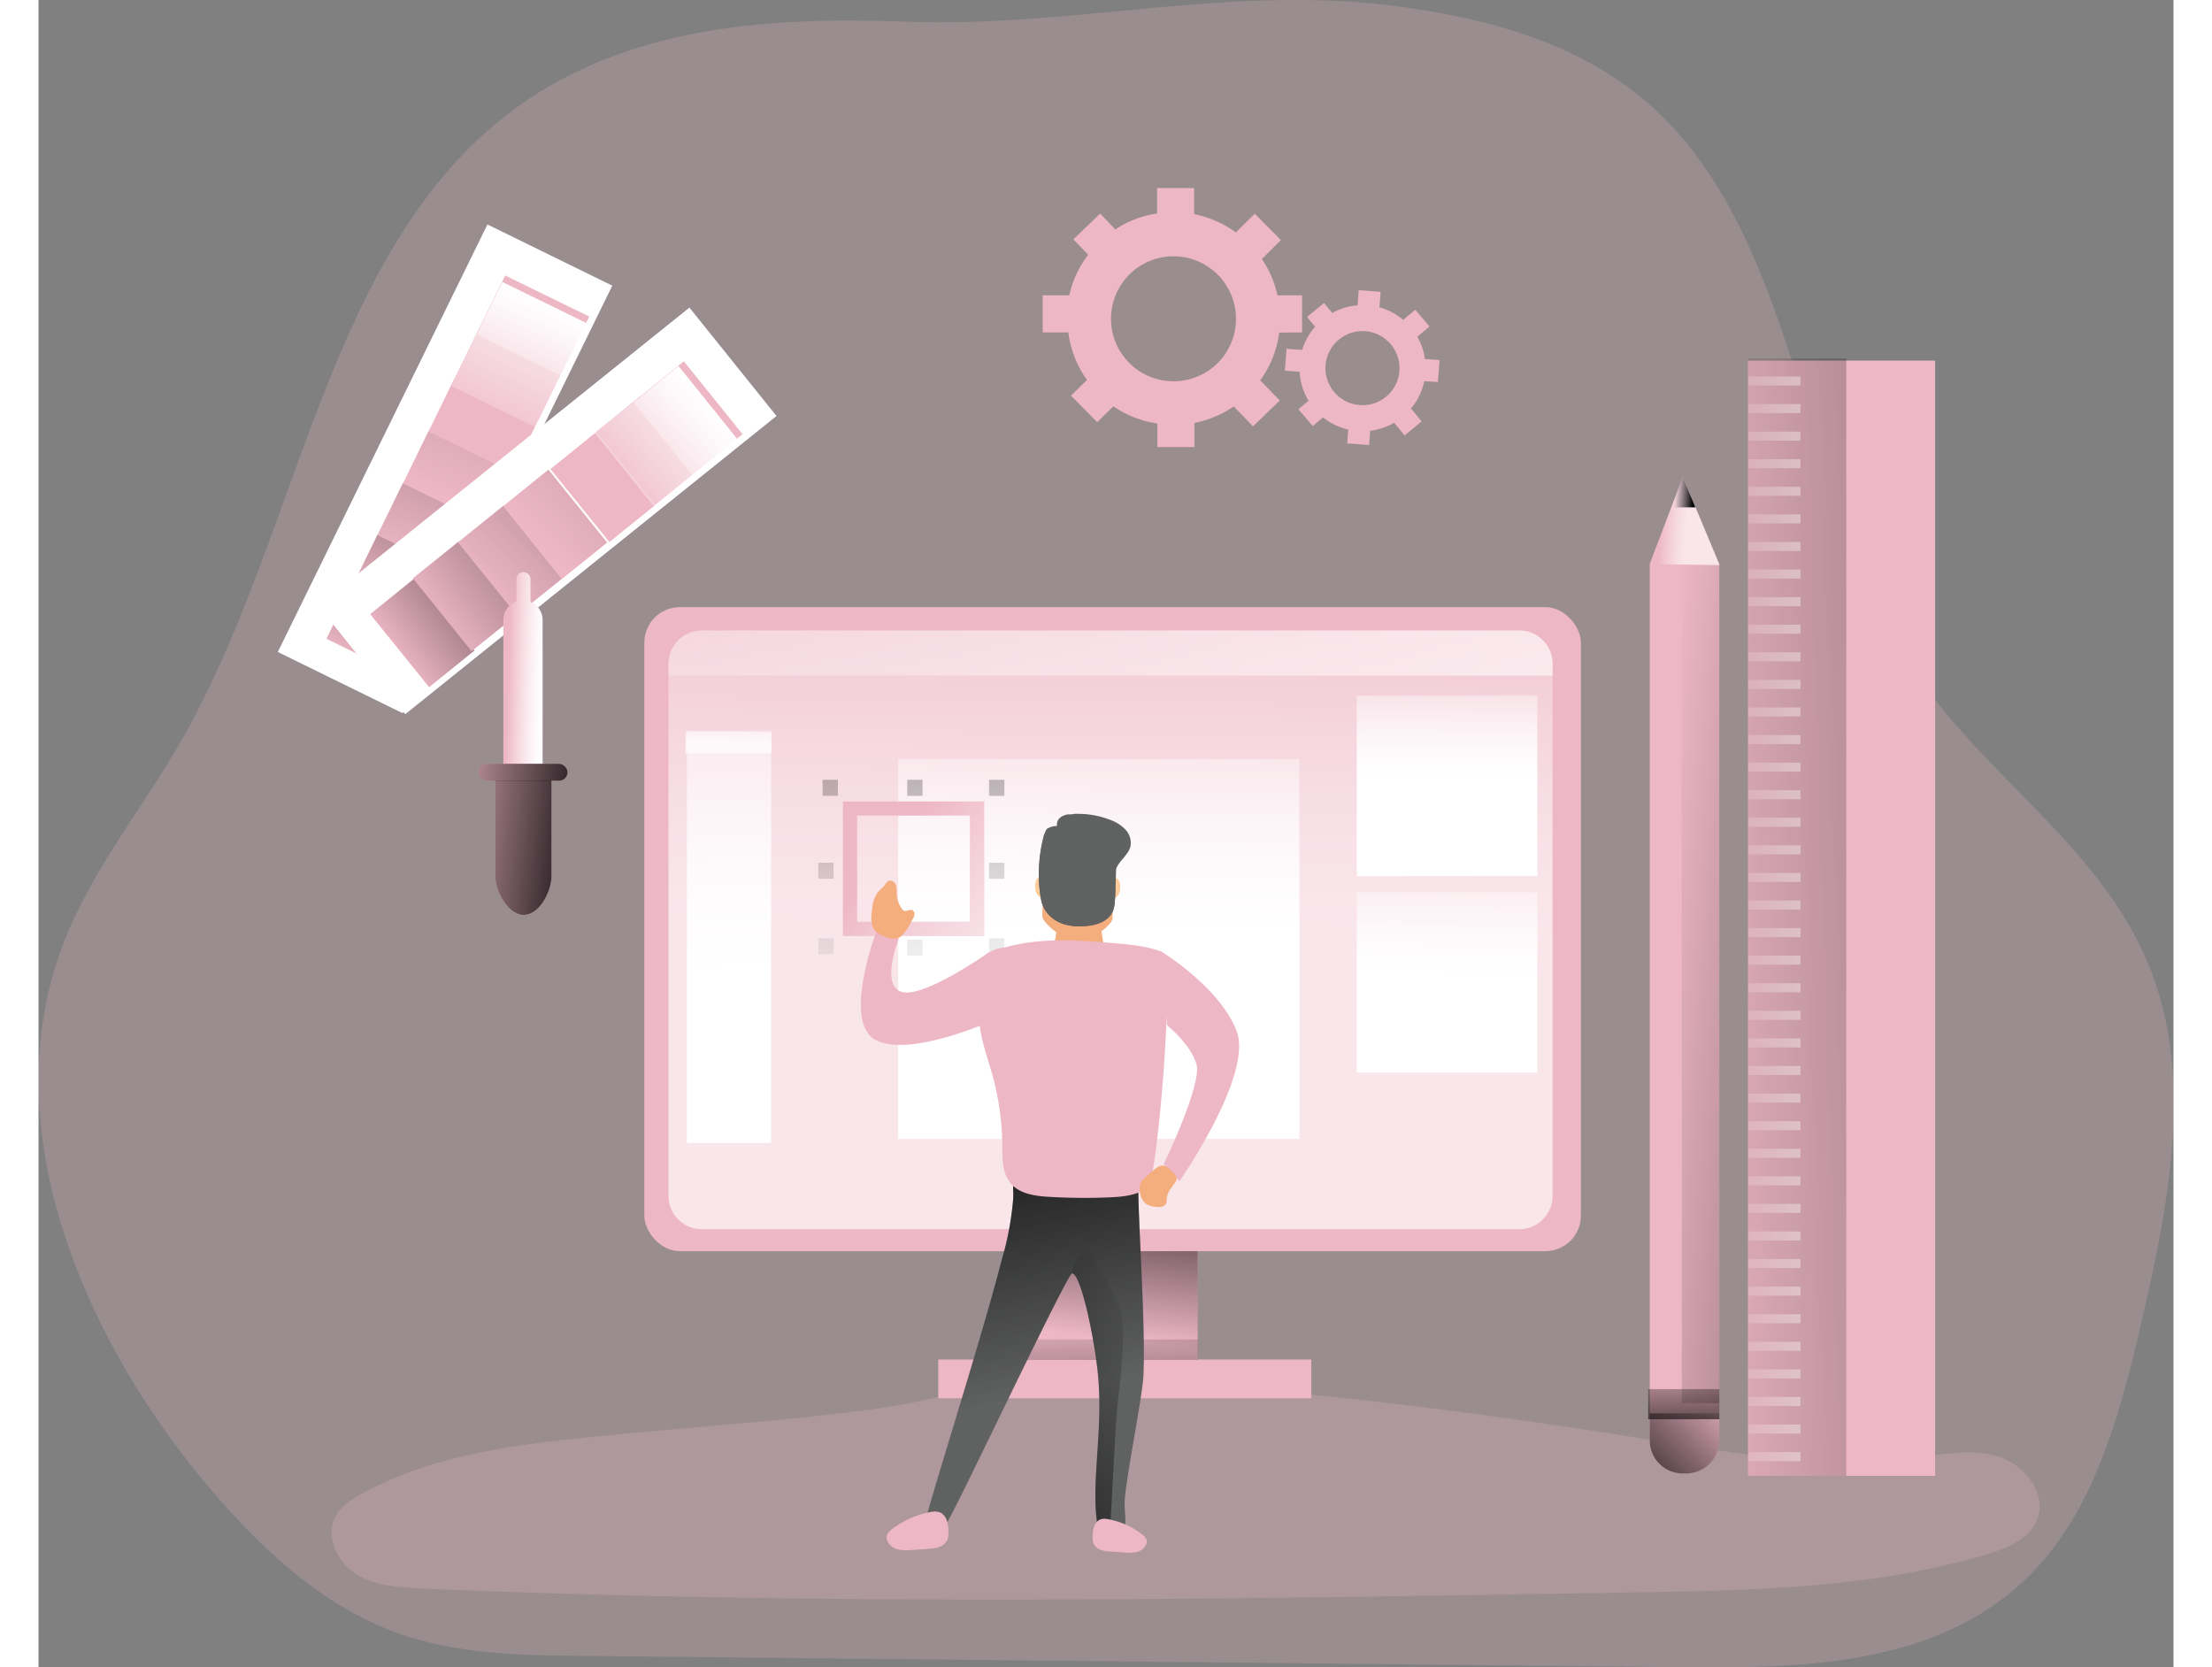 <svg id="Layer_1" data-name="Layer 1" xmlns="http://www.w3.org/2000/svg" xmlns:xlink="http://www.w3.org/1999/xlink" viewBox="0 0 562.72 439.42" width="406" height="306" class="illustration styles_illustrationTablet__1DWOa"><rect x="0" y="0" width="562.72" height="439.42" fill="#808080" stroke="none"/><defs><linearGradient id="linear-gradient" x1="91.19" y1="302.68" x2="146" y2="261.27" gradientTransform="translate(201.95 -99.85) rotate(38.84)" gradientUnits="userSpaceOnUse"><stop offset="0" stop-color="#010101" stop-opacity="0"></stop><stop offset="0.95" stop-color="#010101"></stop></linearGradient><linearGradient id="linear-gradient-2" x1="101.96" y1="293.8" x2="180.55" y2="236.35" gradientTransform="translate(193.44 -113.56) rotate(38.84)" xlink:href="#linear-gradient"></linearGradient><linearGradient id="linear-gradient-3" x1="114.75" y1="285.62" x2="230.53" y2="172.13" gradientTransform="translate(184.94 -127.27) rotate(38.84)" xlink:href="#linear-gradient"></linearGradient><linearGradient id="linear-gradient-4" x1="129.85" y1="272.66" x2="302.91" y2="113.71" gradientTransform="translate(176.44 -140.98) rotate(38.84)" gradientUnits="userSpaceOnUse"><stop offset="0" stop-color="#010101" stop-opacity="0"></stop><stop offset="0.36" stop-color="#010101" stop-opacity="0.36"></stop><stop offset="0.95" stop-color="#010101"></stop></linearGradient><linearGradient id="linear-gradient-5" x1="144.04" y1="261.09" x2="243.17" y2="179.94" gradientTransform="translate(160.56 -166.77) rotate(38.84)" gradientUnits="userSpaceOnUse"><stop offset="0" stop-color="#fff" stop-opacity="0"></stop><stop offset="0.07" stop-color="#fff" stop-opacity="0.22"></stop><stop offset="0.16" stop-color="#fff" stop-opacity="0.45"></stop><stop offset="0.25" stop-color="#fff" stop-opacity="0.65"></stop><stop offset="0.33" stop-color="#fff" stop-opacity="0.8"></stop><stop offset="0.4" stop-color="#fff" stop-opacity="0.91"></stop><stop offset="0.46" stop-color="#fff" stop-opacity="0.98"></stop><stop offset="0.51" stop-color="#fff"></stop></linearGradient><linearGradient id="linear-gradient-6" x1="149.21" y1="257.97" x2="203.49" y2="211.09" gradientTransform="translate(152.05 -180.48) rotate(38.84)" xlink:href="#linear-gradient-5"></linearGradient><linearGradient id="linear-gradient-7" x1="281.09" y1="352.88" x2="288.14" y2="293.67" gradientTransform="matrix(1, 0, 0, 1, 0, 0)" xlink:href="#linear-gradient"></linearGradient><linearGradient id="linear-gradient-8" x1="286.55" y1="163.37" x2="283.73" y2="377.68" gradientTransform="matrix(1, 0, 0, 1, 0, 0)" xlink:href="#linear-gradient-5"></linearGradient><linearGradient id="linear-gradient-9" x1="281.79" y1="345.2" x2="284.96" y2="409.44" gradientTransform="matrix(1, 0, 0, 1, 0, 0)" xlink:href="#linear-gradient"></linearGradient><linearGradient id="linear-gradient-10" x1="423.51" y1="258.04" x2="567.32" y2="269.67" gradientTransform="matrix(1, 0, 0, 1, 0, 0)" xlink:href="#linear-gradient"></linearGradient><linearGradient id="linear-gradient-11" x1="427.71" y1="137.08" x2="442.37" y2="138.14" gradientTransform="matrix(1, 0, 0, 1, 0, 0)" xlink:href="#linear-gradient-5"></linearGradient><linearGradient id="linear-gradient-12" x1="431.4" y1="129.69" x2="436.47" y2="130.05" gradientTransform="matrix(1, 0, 0, 1, 0, 0)" xlink:href="#linear-gradient"></linearGradient><linearGradient id="linear-gradient-13" x1="433.31" y1="357" x2="434.11" y2="388.72" gradientTransform="matrix(1, 0, 0, 1, 0, 0)" xlink:href="#linear-gradient"></linearGradient><linearGradient id="linear-gradient-14" x1="447.88" y1="393.39" x2="415.89" y2="424.05" gradientTransform="matrix(1, 0, 0, 1, 0, 0)" xlink:href="#linear-gradient"></linearGradient><linearGradient id="linear-gradient-15" x1="426.59" y1="242.89" x2="681.94" y2="234.96" gradientTransform="matrix(1, 0, 0, 1, 0, 0)" xlink:href="#linear-gradient"></linearGradient><linearGradient id="linear-gradient-16" x1="442.96" y1="100.87" x2="543.64" y2="97.74" gradientTransform="matrix(1, 0, 0, 1, 0, 0)" xlink:href="#linear-gradient-5"></linearGradient><linearGradient id="linear-gradient-17" x1="442.96" y1="108.14" x2="543.64" y2="105.01" gradientTransform="matrix(1, 0, 0, 1, 0, 0)" xlink:href="#linear-gradient-5"></linearGradient><linearGradient id="linear-gradient-18" x1="442.96" y1="115.41" x2="543.64" y2="112.28" gradientTransform="matrix(1, 0, 0, 1, 0, 0)" xlink:href="#linear-gradient-5"></linearGradient><linearGradient id="linear-gradient-19" x1="442.96" y1="122.68" x2="543.64" y2="119.55" gradientTransform="matrix(1, 0, 0, 1, 0, 0)" xlink:href="#linear-gradient-5"></linearGradient><linearGradient id="linear-gradient-20" x1="442.96" y1="129.95" x2="543.64" y2="126.82" gradientTransform="matrix(1, 0, 0, 1, 0, 0)" xlink:href="#linear-gradient-5"></linearGradient><linearGradient id="linear-gradient-21" x1="442.96" y1="137.21" x2="543.64" y2="134.09" gradientTransform="matrix(1, 0, 0, 1, 0, 0)" xlink:href="#linear-gradient-5"></linearGradient><linearGradient id="linear-gradient-22" x1="442.96" y1="144.48" x2="543.64" y2="141.36" gradientTransform="matrix(1, 0, 0, 1, 0, 0)" xlink:href="#linear-gradient-5"></linearGradient><linearGradient id="linear-gradient-23" x1="442.96" y1="151.75" x2="543.64" y2="148.63" gradientTransform="matrix(1, 0, 0, 1, 0, 0)" xlink:href="#linear-gradient-5"></linearGradient><linearGradient id="linear-gradient-24" x1="442.96" y1="159.02" x2="543.64" y2="155.9" gradientTransform="matrix(1, 0, 0, 1, 0, 0)" xlink:href="#linear-gradient-5"></linearGradient><linearGradient id="linear-gradient-25" x1="442.96" y1="166.29" x2="543.64" y2="163.16" gradientTransform="matrix(1, 0, 0, 1, 0, 0)" xlink:href="#linear-gradient-5"></linearGradient><linearGradient id="linear-gradient-26" x1="442.96" y1="173.56" x2="543.64" y2="170.43" gradientTransform="matrix(1, 0, 0, 1, 0, 0)" xlink:href="#linear-gradient-5"></linearGradient><linearGradient id="linear-gradient-27" x1="442.96" y1="180.83" x2="543.64" y2="177.7" gradientTransform="matrix(1, 0, 0, 1, 0, 0)" xlink:href="#linear-gradient-5"></linearGradient><linearGradient id="linear-gradient-28" x1="442.96" y1="188.1" x2="543.64" y2="184.97" gradientTransform="matrix(1, 0, 0, 1, 0, 0)" xlink:href="#linear-gradient-5"></linearGradient><linearGradient id="linear-gradient-29" x1="442.96" y1="195.37" x2="543.64" y2="192.24" gradientTransform="matrix(1, 0, 0, 1, 0, 0)" xlink:href="#linear-gradient-5"></linearGradient><linearGradient id="linear-gradient-30" x1="442.96" y1="202.64" x2="543.64" y2="199.51" gradientTransform="matrix(1, 0, 0, 1, 0, 0)" xlink:href="#linear-gradient-5"></linearGradient><linearGradient id="linear-gradient-31" x1="442.96" y1="209.91" x2="543.64" y2="206.78" gradientTransform="matrix(1, 0, 0, 1, 0, 0)" xlink:href="#linear-gradient-5"></linearGradient><linearGradient id="linear-gradient-32" x1="442.96" y1="217.18" x2="543.64" y2="214.05" gradientTransform="matrix(1, 0, 0, 1, 0, 0)" xlink:href="#linear-gradient-5"></linearGradient><linearGradient id="linear-gradient-33" x1="442.96" y1="224.45" x2="543.64" y2="221.32" gradientTransform="matrix(1, 0, 0, 1, 0, 0)" xlink:href="#linear-gradient-5"></linearGradient><linearGradient id="linear-gradient-34" x1="442.96" y1="231.71" x2="543.64" y2="228.59" gradientTransform="matrix(1, 0, 0, 1, 0, 0)" xlink:href="#linear-gradient-5"></linearGradient><linearGradient id="linear-gradient-35" x1="442.96" y1="238.98" x2="543.64" y2="235.86" gradientTransform="matrix(1, 0, 0, 1, 0, 0)" xlink:href="#linear-gradient-5"></linearGradient><linearGradient id="linear-gradient-36" x1="442.96" y1="246.25" x2="543.64" y2="243.13" gradientTransform="matrix(1, 0, 0, 1, 0, 0)" xlink:href="#linear-gradient-5"></linearGradient><linearGradient id="linear-gradient-37" x1="442.96" y1="253.52" x2="543.64" y2="250.4" gradientTransform="matrix(1, 0, 0, 1, 0, 0)" xlink:href="#linear-gradient-5"></linearGradient><linearGradient id="linear-gradient-38" x1="442.96" y1="260.79" x2="543.64" y2="257.67" gradientTransform="matrix(1, 0, 0, 1, 0, 0)" xlink:href="#linear-gradient-5"></linearGradient><linearGradient id="linear-gradient-39" x1="442.96" y1="268.06" x2="543.64" y2="264.93" gradientTransform="matrix(1, 0, 0, 1, 0, 0)" xlink:href="#linear-gradient-5"></linearGradient><linearGradient id="linear-gradient-40" x1="442.96" y1="275.33" x2="543.64" y2="272.2" gradientTransform="matrix(1, 0, 0, 1, 0, 0)" xlink:href="#linear-gradient-5"></linearGradient><linearGradient id="linear-gradient-41" x1="442.96" y1="282.6" x2="543.64" y2="279.47" gradientTransform="matrix(1, 0, 0, 1, 0, 0)" xlink:href="#linear-gradient-5"></linearGradient><linearGradient id="linear-gradient-42" x1="442.96" y1="289.87" x2="543.64" y2="286.74" gradientTransform="matrix(1, 0, 0, 1, 0, 0)" xlink:href="#linear-gradient-5"></linearGradient><linearGradient id="linear-gradient-43" x1="442.96" y1="297.14" x2="543.64" y2="294.01" gradientTransform="matrix(1, 0, 0, 1, 0, 0)" xlink:href="#linear-gradient-5"></linearGradient><linearGradient id="linear-gradient-44" x1="442.96" y1="304.41" x2="543.64" y2="301.28" gradientTransform="matrix(1, 0, 0, 1, 0, 0)" xlink:href="#linear-gradient-5"></linearGradient><linearGradient id="linear-gradient-45" x1="442.96" y1="311.68" x2="543.64" y2="308.55" gradientTransform="matrix(1, 0, 0, 1, 0, 0)" xlink:href="#linear-gradient-5"></linearGradient><linearGradient id="linear-gradient-46" x1="442.96" y1="318.95" x2="543.64" y2="315.82" gradientTransform="matrix(1, 0, 0, 1, 0, 0)" xlink:href="#linear-gradient-5"></linearGradient><linearGradient id="linear-gradient-47" x1="442.96" y1="326.22" x2="543.64" y2="323.09" gradientTransform="matrix(1, 0, 0, 1, 0, 0)" xlink:href="#linear-gradient-5"></linearGradient><linearGradient id="linear-gradient-48" x1="442.96" y1="333.48" x2="543.64" y2="330.36" gradientTransform="matrix(1, 0, 0, 1, 0, 0)" xlink:href="#linear-gradient-5"></linearGradient><linearGradient id="linear-gradient-49" x1="442.96" y1="340.75" x2="543.64" y2="337.63" gradientTransform="matrix(1, 0, 0, 1, 0, 0)" xlink:href="#linear-gradient-5"></linearGradient><linearGradient id="linear-gradient-50" x1="442.96" y1="348.02" x2="543.64" y2="344.9" gradientTransform="matrix(1, 0, 0, 1, 0, 0)" xlink:href="#linear-gradient-5"></linearGradient><linearGradient id="linear-gradient-51" x1="442.96" y1="355.29" x2="543.64" y2="352.17" gradientTransform="matrix(1, 0, 0, 1, 0, 0)" xlink:href="#linear-gradient-5"></linearGradient><linearGradient id="linear-gradient-52" x1="442.96" y1="362.56" x2="543.64" y2="359.44" gradientTransform="matrix(1, 0, 0, 1, 0, 0)" xlink:href="#linear-gradient-5"></linearGradient><linearGradient id="linear-gradient-53" x1="442.96" y1="369.83" x2="543.64" y2="366.7" gradientTransform="matrix(1, 0, 0, 1, 0, 0)" xlink:href="#linear-gradient-5"></linearGradient><linearGradient id="linear-gradient-54" x1="442.96" y1="377.1" x2="543.64" y2="373.97" gradientTransform="matrix(1, 0, 0, 1, 0, 0)" xlink:href="#linear-gradient-5"></linearGradient><linearGradient id="linear-gradient-55" x1="442.96" y1="384.37" x2="543.64" y2="381.24" gradientTransform="matrix(1, 0, 0, 1, 0, 0)" xlink:href="#linear-gradient-5"></linearGradient><linearGradient id="linear-gradient-56" x1="39.44" y1="206.38" x2="1737.77" y2="153.63" gradientTransform="matrix(1, 0, 0, 1, 0, 0)" xlink:href="#linear-gradient-5"></linearGradient><linearGradient id="linear-gradient-57" x1="180.65" y1="162.61" x2="183.82" y2="361.93" gradientTransform="matrix(1, 0, 0, 1, 0, 0)" xlink:href="#linear-gradient-5"></linearGradient><linearGradient id="linear-gradient-58" x1="280.34" y1="181.75" x2="278.56" y2="317.15" gradientTransform="matrix(1, 0, 0, 1, 0, 0)" xlink:href="#linear-gradient-5"></linearGradient><linearGradient id="linear-gradient-59" x1="252.08" y1="269.03" x2="258.77" y2="-2.71" gradientTransform="matrix(1, 0, 0, 1, 0, 0)" xlink:href="#linear-gradient"></linearGradient><linearGradient id="linear-gradient-60" x1="251.59" y1="269.02" x2="258.28" y2="-2.72" gradientTransform="matrix(1, 0, 0, 1, 0, 0)" xlink:href="#linear-gradient"></linearGradient><linearGradient id="linear-gradient-61" x1="207.09" y1="267.92" x2="213.79" y2="-3.82" gradientTransform="matrix(1, 0, 0, 1, 0, 0)" xlink:href="#linear-gradient"></linearGradient><linearGradient id="linear-gradient-62" x1="206.6" y1="267.91" x2="213.3" y2="-3.83" gradientTransform="matrix(1, 0, 0, 1, 0, 0)" xlink:href="#linear-gradient"></linearGradient><linearGradient id="linear-gradient-63" x1="251.05" y1="269.01" x2="257.75" y2="-2.73" gradientTransform="matrix(1, 0, 0, 1, 0, 0)" xlink:href="#linear-gradient"></linearGradient><linearGradient id="linear-gradient-64" x1="207.2" y1="267.93" x2="213.89" y2="-3.81" gradientTransform="matrix(1, 0, 0, 1, 0, 0)" xlink:href="#linear-gradient"></linearGradient><linearGradient id="linear-gradient-65" x1="229.48" y1="268.47" x2="236.18" y2="-3.26" gradientTransform="matrix(1, 0, 0, 1, 0, 0)" xlink:href="#linear-gradient"></linearGradient><linearGradient id="linear-gradient-66" x1="230.52" y1="268.5" x2="237.22" y2="-3.24" gradientTransform="matrix(1, 0, 0, 1, 0, 0)" xlink:href="#linear-gradient"></linearGradient><linearGradient id="linear-gradient-67" x1="227.11" y1="250.42" x2="344.74" y2="348.22" gradientTransform="matrix(1, 0, 0, 1, 0, 0)" xlink:href="#linear-gradient-5"></linearGradient><linearGradient id="linear-gradient-68" x1="371.69" y1="174.65" x2="370.84" y2="238.96" gradientTransform="matrix(1, 0, 0, 1, 0, 0)" xlink:href="#linear-gradient-5"></linearGradient><linearGradient id="linear-gradient-69" x1="371.69" y1="226.46" x2="370.84" y2="290.77" gradientTransform="matrix(1, 0, 0, 1, 0, 0)" xlink:href="#linear-gradient-5"></linearGradient><linearGradient id="linear-gradient-70" x1="181.92" y1="191.35" x2="181.81" y2="199.68" gradientTransform="matrix(1, 0, 0, 1, 0, 0)" xlink:href="#linear-gradient-5"></linearGradient><linearGradient id="linear-gradient-71" x1="95.3" y1="199.15" x2="150.1" y2="157.73" gradientTransform="translate(143.98 -21.91) rotate(38.84)" xlink:href="#linear-gradient"></linearGradient><linearGradient id="linear-gradient-72" x1="106.06" y1="190.27" x2="184.66" y2="132.82" gradientTransform="translate(140.64 -31.47) rotate(38.84)" xlink:href="#linear-gradient"></linearGradient><linearGradient id="linear-gradient-73" x1="118.85" y1="182.09" x2="234.63" y2="68.6" gradientTransform="translate(137.31 -41.03) rotate(38.84)" xlink:href="#linear-gradient"></linearGradient><linearGradient id="linear-gradient-74" x1="133.96" y1="169.13" x2="307.01" y2="10.17" gradientTransform="translate(133.97 -50.59) rotate(38.84)" xlink:href="#linear-gradient-4"></linearGradient><linearGradient id="linear-gradient-75" x1="148.35" y1="128.74" x2="232.52" y2="59.83" gradientTransform="matrix(1, 0, 0, 1, 0, 0)" xlink:href="#linear-gradient-5"></linearGradient><linearGradient id="linear-gradient-76" x1="153.32" y1="154.43" x2="207.59" y2="107.56" gradientTransform="translate(124.42 -78.13) rotate(38.84)" xlink:href="#linear-gradient-5"></linearGradient><linearGradient id="linear-gradient-77" x1="126.16" y1="213.1" x2="144.93" y2="213.63" gradientTransform="matrix(1, 0, 0, 1, 0, 0)" xlink:href="#linear-gradient-5"></linearGradient><linearGradient id="linear-gradient-78" x1="103.09" y1="200.75" x2="151.73" y2="206.3" gradientTransform="matrix(1, 0, 0, 1, 0, 0)" xlink:href="#linear-gradient"></linearGradient><linearGradient id="linear-gradient-79" x1="103.9" y1="246.5" x2="151.95" y2="251.98" gradientTransform="matrix(1, 0, 0, 1, 0, 0)" xlink:href="#linear-gradient"></linearGradient><linearGradient id="linear-gradient-80" x1="266.18" y1="394.35" x2="246.09" y2="300.95" gradientTransform="matrix(1, 0, 0, 1, 0, 0)" xlink:href="#linear-gradient"></linearGradient><linearGradient id="linear-gradient-81" x1="301.35" y1="376.83" x2="220.46" y2="443.97" gradientTransform="matrix(1, 0, 0, 1, 0, 0)" xlink:href="#linear-gradient"></linearGradient></defs><title>Designer 1</title><path d="M122.82,59.33c-45.3,38.05-52.32,110-83,163.08-10.68,18.47-24.48,35-31.68,55.49C-8.39,324.8,14.36,378,44.81,415.25c14.52,17.77,31.48,34.05,52,41.54,15.78,5.76,32.7,6,49.31,6.15l291,3c32.49.33,68.59-.86,91.95-26,16.1-17.31,22.64-42.59,28.19-66.72,6.82-29.65,13-61.85,2.39-90.09-12.12-32.31-42.77-50.62-61.81-78.5C466.94,159.46,467.65,91.14,428.3,55.08c-18.37-16.83-42.61-23.43-66.23-26.73-44.53-6.23-86.71,5.53-130.44,3.89C194.25,30.84,153.83,33.28,122.82,59.33Z" transform="translate(-2.57 -26.51)" fill="#eeb7c6" opacity="0.24" style="isolation: isolate;"></path><path d="M152.08,404.87c-22.16,2.21-45,4.64-64.5,15.45-2.61,1.45-5.26,3.16-6.7,5.77-2.89,5.25.39,12.17,5.48,15.33s11.37,3.52,17.36,3.78c106.66,4.61,213.48,2.8,320.23,1,31-.52,62.49-1.12,92.2-10.05,5.34-1.6,11.21-4,13.22-9.23C532,420.08,526,412.5,519,410.37s-14.47-.54-21.71.39c-25.14,3.23-50.5-1.71-75.53-5.66-49-7.72-99.84-14-149.47-15.17-16.92-.39-31.37,5.43-47.93,7.73C200.45,401,176.12,402.47,152.08,404.87Z" transform="translate(-2.57 -26.51)" fill="#eeb7c6" opacity="0.24" style="isolation: isolate;"></path><rect x="46.97" y="131.75" width="125.5" height="36.65" transform="translate(-75.9 156.01) rotate(-63.88)" fill="#fff"></rect><rect x="85.24" y="181.07" width="15.33" height="24.67" transform="translate(-124.23 165.43) rotate(-63.95)" fill="#eeb7c6"></rect><rect x="85.24" y="181.07" width="15.33" height="24.67" transform="translate(-124.23 165.43) rotate(-63.95)" fill="url(#linear-gradient)"></rect><rect x="91.97" y="167.41" width="15.33" height="24.67" transform="translate(-108.18 163.81) rotate(-63.95)" fill="#eeb7c6"></rect><rect x="91.97" y="167.41" width="15.33" height="24.67" transform="translate(-108.18 163.81) rotate(-63.95)" fill="url(#linear-gradient-2)"></rect><rect x="98.7" y="153.74" width="15.33" height="24.67" transform="translate(-92.13 162.19) rotate(-63.95)" fill="#eeb7c6"></rect><rect x="98.7" y="153.74" width="15.33" height="24.67" transform="translate(-92.13 162.19) rotate(-63.95)" fill="url(#linear-gradient-3)"></rect><rect x="105.43" y="140.08" width="15.33" height="24.67" transform="translate(-76.07 160.58) rotate(-63.95)" fill="#eeb7c6"></rect><rect x="105.43" y="140.08" width="15.33" height="24.67" transform="translate(-76.07 160.58) rotate(-63.95)" fill="url(#linear-gradient-4)"></rect><rect x="112.17" y="126.41" width="15.33" height="24.67" transform="translate(-60.02 158.96) rotate(-63.95)" fill="#eeb7c6"></rect><rect x="118.9" y="112.75" width="15.33" height="24.67" transform="translate(-43.97 157.35) rotate(-63.95)" fill="#eeb7c6"></rect><rect x="125.63" y="99.08" width="15.33" height="24.67" transform="translate(-27.92 155.73) rotate(-63.95)" fill="#eeb7c6"></rect><rect x="118.14" y="114.46" width="15.33" height="24.67" transform="translate(-45.93 157.63) rotate(-63.95)" fill="url(#linear-gradient-5)"></rect><rect x="124.88" y="100.8" width="15.33" height="24.67" transform="translate(-29.88 156.01) rotate(-63.95)" fill="url(#linear-gradient-6)"></rect><rect x="259" y="323.78" width="46.52" height="38.42" fill="#eeb7c6"></rect><rect x="259" y="323.78" width="46.52" height="38.42" fill="url(#linear-gradient-7)"></rect><rect x="159.68" y="160.02" width="246.85" height="169.75" rx="9.37" fill="#eeb7c6"></rect><path d="M401.63,201.47V341.69a8.76,8.76,0,0,1-8.75,8.79H177.36a8.77,8.77,0,0,1-8.75-8.79V201.47a8.77,8.77,0,0,1,8.75-8.79H392.88A8.76,8.76,0,0,1,401.63,201.47Z" transform="translate(-2.57 -26.51)" opacity="0.65" fill="url(#linear-gradient-8)"></path><rect x="237.15" y="358.32" width="98.33" height="10.22" fill="#eeb7c6"></rect><rect x="259.05" y="353.03" width="46.52" height="5.42" fill="url(#linear-gradient-9)"></rect><path d="M335.61,114.12v-9.77h-6.49a27.65,27.65,0,0,0-4.1-9.57l5-5-6.87-6.94-5,4.92a28.07,28.07,0,0,0-11-4.81V76.08h-9.76V82.8a26.45,26.45,0,0,0-11,4.17l-4-4.17-7.06,6.8,3.91,4.05a27.36,27.36,0,0,0-5,10.7h-7v9.77H274a27.6,27.6,0,0,0,4.92,12.54l-4.21,4.13,6.91,7,4.24-4.21a27.44,27.44,0,0,0,11.61,4.55v6.19h9.76v-6.34a28,28,0,0,0,10.37-4.36l5.07,5.26,7.06-6.8-5.15-5.33a27.36,27.36,0,0,0,5-12.58ZM301.7,127a16.47,16.47,0,1,1,16.49-16.45A16.44,16.44,0,0,1,301.7,127Z" transform="translate(-2.57 -26.51)" fill="#eeb7c6"></path><path d="M371.4,127.19l.44-5.78-3.85-.28a16.11,16.11,0,0,0-2-5.85l3.2-2.73-3.76-4.41-3.17,2.69A16.48,16.48,0,0,0,356,107.5l.31-4.07-5.77-.43-.3,4a15.8,15.8,0,0,0-6.67,2l-2.17-2.64-4.48,3.7,2.13,2.57a16.34,16.34,0,0,0-3.41,6.11l-4.13-.31-.43,5.77,3.89.3a16.31,16.31,0,0,0,2.35,7.63l-2.67,2.26,3.77,4.41,2.7-2.3a16.27,16.27,0,0,0,6.66,3.21l-.28,3.66,5.77.43.29-3.75a16.64,16.64,0,0,0,6.32-2.11l2.76,3.33,4.48-3.7-2.81-3.39a16.16,16.16,0,0,0,3.49-7.21Zm-20.62,6.08a9.76,9.76,0,1,1,10.48-9A9.74,9.74,0,0,1,350.78,133.27Z" transform="translate(-2.57 -26.51)" fill="#eeb7c6"></path><path d="M445.57,175.14v231a8.71,8.71,0,0,1-8.68,8.68h-1a8.68,8.68,0,0,1-8.64-8.68v-231l8.71-22.9Z" transform="translate(-2.57 -26.51)" fill="#eeb7c6"></path><rect x="433.11" y="148.61" width="9.87" height="221.21" fill="url(#linear-gradient-10)"></rect><polygon points="443.07 148.97 424.67 148.63 430.34 133.72 433.38 125.72 436.72 133.72 443.07 148.97" opacity="0.65" fill="url(#linear-gradient-11)"></polygon><polygon points="436.72 133.72 430.34 133.72 433.38 125.72 436.72 133.72" fill="url(#linear-gradient-12)"></polygon><rect x="424.26" y="366.12" width="18.77" height="7.93" fill="url(#linear-gradient-13)"></rect><path d="M445.57,399v7.17a8.71,8.71,0,0,1-8.68,8.68h-1a8.68,8.68,0,0,1-8.64-8.68V399Z" transform="translate(-2.57 -26.51)" fill="url(#linear-gradient-14)"></path><rect x="450.56" y="95.04" width="49.34" height="293.94" fill="#eeb7c6"></rect><rect x="450.56" y="94.51" width="25.91" height="294.47" fill="url(#linear-gradient-15)"></rect><rect x="450.65" y="99.23" width="13.75" height="2.38" opacity="0.65" fill="url(#linear-gradient-16)"></rect><rect x="450.65" y="106.5" width="13.75" height="2.38" opacity="0.65" fill="url(#linear-gradient-17)"></rect><rect x="450.65" y="113.76" width="13.75" height="2.38" opacity="0.65" fill="url(#linear-gradient-18)"></rect><rect x="450.65" y="121.03" width="13.75" height="2.38" opacity="0.65" fill="url(#linear-gradient-19)"></rect><rect x="450.65" y="128.3" width="13.75" height="2.38" opacity="0.65" fill="url(#linear-gradient-20)"></rect><rect x="450.65" y="135.57" width="13.75" height="2.38" opacity="0.65" fill="url(#linear-gradient-21)"></rect><rect x="450.65" y="142.84" width="13.75" height="2.38" opacity="0.65" fill="url(#linear-gradient-22)"></rect><rect x="450.65" y="150.11" width="13.75" height="2.38" opacity="0.65" fill="url(#linear-gradient-23)"></rect><rect x="450.65" y="157.38" width="13.75" height="2.38" opacity="0.65" fill="url(#linear-gradient-24)"></rect><rect x="450.65" y="164.65" width="13.75" height="2.38" opacity="0.65" fill="url(#linear-gradient-25)"></rect><rect x="450.65" y="171.92" width="13.75" height="2.38" opacity="0.65" fill="url(#linear-gradient-26)"></rect><rect x="450.65" y="179.19" width="13.75" height="2.38" opacity="0.65" fill="url(#linear-gradient-27)"></rect><rect x="450.65" y="186.46" width="13.75" height="2.38" opacity="0.65" fill="url(#linear-gradient-28)"></rect><rect x="450.65" y="193.73" width="13.75" height="2.38" opacity="0.65" fill="url(#linear-gradient-29)"></rect><rect x="450.65" y="201" width="13.75" height="2.38" opacity="0.65" fill="url(#linear-gradient-30)"></rect><rect x="450.65" y="208.27" width="13.75" height="2.38" opacity="0.65" fill="url(#linear-gradient-31)"></rect><rect x="450.65" y="215.53" width="13.75" height="2.38" opacity="0.65" fill="url(#linear-gradient-32)"></rect><rect x="450.65" y="222.8" width="13.75" height="2.38" opacity="0.65" fill="url(#linear-gradient-33)"></rect><rect x="450.65" y="230.07" width="13.75" height="2.38" opacity="0.65" fill="url(#linear-gradient-34)"></rect><rect x="450.65" y="237.34" width="13.75" height="2.38" opacity="0.65" fill="url(#linear-gradient-35)"></rect><rect x="450.65" y="244.61" width="13.75" height="2.38" opacity="0.65" fill="url(#linear-gradient-36)"></rect><rect x="450.65" y="251.88" width="13.75" height="2.38" opacity="0.65" fill="url(#linear-gradient-37)"></rect><rect x="450.65" y="259.15" width="13.75" height="2.38" opacity="0.65" fill="url(#linear-gradient-38)"></rect><rect x="450.65" y="266.42" width="13.75" height="2.38" opacity="0.65" fill="url(#linear-gradient-39)"></rect><rect x="450.65" y="273.69" width="13.75" height="2.38" opacity="0.65" fill="url(#linear-gradient-40)"></rect><rect x="450.65" y="280.96" width="13.75" height="2.38" opacity="0.65" fill="url(#linear-gradient-41)"></rect><rect x="450.65" y="288.23" width="13.75" height="2.38" opacity="0.65" fill="url(#linear-gradient-42)"></rect><rect x="450.65" y="295.5" width="13.75" height="2.38" opacity="0.65" fill="url(#linear-gradient-43)"></rect><rect x="450.65" y="302.77" width="13.75" height="2.38" opacity="0.65" fill="url(#linear-gradient-44)"></rect><rect x="450.65" y="310.04" width="13.75" height="2.38" opacity="0.65" fill="url(#linear-gradient-45)"></rect><rect x="450.65" y="317.3" width="13.75" height="2.38" opacity="0.65" fill="url(#linear-gradient-46)"></rect><rect x="450.65" y="324.57" width="13.75" height="2.38" opacity="0.65" fill="url(#linear-gradient-47)"></rect><rect x="450.65" y="331.84" width="13.75" height="2.38" opacity="0.65" fill="url(#linear-gradient-48)"></rect><rect x="450.65" y="339.11" width="13.75" height="2.38" opacity="0.65" fill="url(#linear-gradient-49)"></rect><rect x="450.65" y="346.38" width="13.75" height="2.38" opacity="0.65" fill="url(#linear-gradient-50)"></rect><rect x="450.65" y="353.65" width="13.75" height="2.38" opacity="0.65" fill="url(#linear-gradient-51)"></rect><rect x="450.65" y="360.92" width="13.75" height="2.38" opacity="0.65" fill="url(#linear-gradient-52)"></rect><rect x="450.65" y="368.19" width="13.75" height="2.38" opacity="0.65" fill="url(#linear-gradient-53)"></rect><rect x="450.65" y="375.46" width="13.75" height="2.38" opacity="0.65" fill="url(#linear-gradient-54)"></rect><rect x="450.65" y="382.73" width="13.75" height="2.38" opacity="0.65" fill="url(#linear-gradient-55)"></rect><path d="M401.63,201.47v3.08h-233v-3.08a8.77,8.77,0,0,1,8.75-8.79H392.88A8.76,8.76,0,0,1,401.63,201.47Z" transform="translate(-2.57 -26.51)" fill="url(#linear-gradient-56)"></path><rect x="170.89" y="192.85" width="22.2" height="108.38" fill="url(#linear-gradient-57)"></rect><rect x="226.58" y="200.07" width="105.73" height="100.1" fill="url(#linear-gradient-58)"></rect><rect x="250.54" y="247.3" width="4.03" height="4.23" fill="url(#linear-gradient-59)"></rect><rect x="250.54" y="227.39" width="4.03" height="4.23" fill="url(#linear-gradient-60)"></rect><rect x="205.53" y="247.3" width="4.03" height="4.23" fill="url(#linear-gradient-61)"></rect><rect x="205.53" y="227.39" width="4.03" height="4.23" fill="url(#linear-gradient-62)"></rect><rect x="250.54" y="205.53" width="4.03" height="4.23" fill="url(#linear-gradient-63)"></rect><rect x="206.67" y="205.53" width="4.03" height="4.23" fill="url(#linear-gradient-64)"></rect><rect x="228.97" y="205.53" width="4.03" height="4.23" fill="url(#linear-gradient-65)"></rect><rect x="228.97" y="247.65" width="4.03" height="4.23" fill="url(#linear-gradient-66)"></rect><path d="M251.82,273.22H214.59V237.75h37.23Zm-33.48-3.75h29.73v-28H218.34Z" transform="translate(-2.57 -26.51)" fill="#eeb7c6"></path><path d="M251.82,273.22H214.59V237.75h37.23Zm-33.48-3.75h29.73v-28H218.34Z" transform="translate(-2.57 -26.51)" fill="url(#linear-gradient-67)"></path><rect x="347.47" y="183.33" width="47.58" height="47.58" fill="url(#linear-gradient-68)"></rect><rect x="347.47" y="235.14" width="47.58" height="47.58" fill="url(#linear-gradient-69)"></rect><rect x="170.49" y="192.58" width="22.73" height="5.95" opacity="0.65" fill="url(#linear-gradient-70)"></rect><rect x="73.93" y="142.85" width="125.5" height="36.65" transform="translate(-73.38 94.58) rotate(-38.77)" fill="#fff"></rect><rect x="95.4" y="180.94" width="15.33" height="24.67" transform="matrix(0.78, -0.63, 0.63, 0.78, -100.99, 80.84)" fill="#eeb7c6"></rect><rect x="95.4" y="180.94" width="15.33" height="24.67" transform="matrix(0.78, -0.63, 0.63, 0.78, -100.99, 80.84)" fill="url(#linear-gradient-71)"></rect><rect x="107.29" y="171.43" width="15.33" height="24.67" transform="translate(-92.4 86.19) rotate(-38.84)" fill="#eeb7c6"></rect><rect x="107.29" y="171.43" width="15.33" height="24.67" transform="translate(-92.4 86.19) rotate(-38.84)" fill="url(#linear-gradient-72)"></rect><rect x="119.19" y="161.91" width="15.33" height="24.67" transform="translate(-83.8 91.55) rotate(-38.84)" fill="#eeb7c6"></rect><rect x="119.19" y="161.91" width="15.33" height="24.67" transform="translate(-83.8 91.55) rotate(-38.84)" fill="url(#linear-gradient-73)"></rect><rect x="131.08" y="152.39" width="15.33" height="24.67" transform="translate(-75.2 96.91) rotate(-38.84)" fill="#eeb7c6"></rect><rect x="131.08" y="152.39" width="15.33" height="24.67" transform="translate(-75.2 96.91) rotate(-38.84)" fill="url(#linear-gradient-74)"></rect><rect x="142.98" y="142.88" width="15.33" height="24.67" transform="matrix(0.78, -0.63, 0.63, 0.78, -66.61, 102.26)" fill="#eeb7c6"></rect><rect x="154.96" y="133.18" width="15.33" height="24.67" transform="matrix(0.78, -0.63, 0.63, 0.78, -57.88, 107.63)" fill="#eeb7c6"></rect><rect x="166.77" y="123.84" width="15.33" height="24.67" transform="translate(-49.41 112.97) rotate(-38.84)" fill="#eeb7c6"></rect><polygon points="172.21 125.32 161.99 133.34 146.52 114.12 156.74 106.1 172.21 125.32" fill="url(#linear-gradient-75)"></polygon><rect x="165.36" y="125.08" width="15.33" height="24.67" transform="translate(-50.5 112.36) rotate(-38.84)" fill="url(#linear-gradient-76)"></rect><path d="M135.42,189.9V249H125.09V189.9a5.12,5.12,0,0,1,3.45-4.84v-5.9a1.84,1.84,0,0,1,3.68,0v6A5.15,5.15,0,0,1,135.42,189.9Z" transform="translate(-2.57 -26.51)" fill="#eeb7c6"></path><path d="M135.42,189.9V249H125.09V189.9a5.12,5.12,0,0,1,3.45-4.84v-5.9a1.84,1.84,0,0,1,3.68,0v6A5.15,5.15,0,0,1,135.42,189.9Z" transform="translate(-2.57 -26.51)" fill="url(#linear-gradient-77)"></path><rect x="115.91" y="201.3" width="23.53" height="4.49" rx="2.25" fill="#eeb7c6"></rect><path d="M130.47,267.64h0c-4.09,0-7.49-6.13-7.49-10.22V230.33h14.8v27.09C137.78,261.51,134.55,267.64,130.47,267.64Z" transform="translate(-2.57 -26.51)" fill="#eeb7c6"></path><rect x="115.91" y="201.3" width="23.53" height="4.49" rx="2.25" fill="url(#linear-gradient-78)"></rect><path d="M130.47,267.64h0c-4.09,0-7.49-6.13-7.49-10.22v-25.2h14.8v25.2C137.78,261.51,134.55,267.64,130.47,267.64Z" transform="translate(-2.57 -26.51)" fill="url(#linear-gradient-79)"></path><path d="M226,296.32c-.38-1.95-.62-4.71.11-4.9C227.65,291,226,296.32,226,296.32Z" transform="translate(-2.57 -26.51)" fill="#28353d"></path><path d="M293.82,388.71c-.23,6-4.85,28.05-5,34.06,0,2,.53,5.07-.11,7-1.32,4.09-6,3.53-6.61,1.12l-.23-1.2c-2.17-11.68,1.32-24.93,0-40.18-.79-9.31-4.47-27.26-6.88-27.38-1.27,0-30.26,61.52-32.78,65.31-1.24,1.91-4.73,1.61-6.42,3.15s14.08-46.64,20.69-72.1a81.06,81.06,0,0,0,3-16.11c.18-3.15-.83-4.21,2.06-5.14,2-.64,4.77-.46,6.91-.61,2.33-.18,24-.22,24,1.32C292.24,346.31,294.38,374.85,293.82,388.71Z" transform="translate(-2.57 -26.51)" fill="#606161"></path><path d="M293.82,388.71c-.23,6-4.85,28.05-5,34.06,0,2,.53,5.07-.11,7-1.32,4.09-6,3.53-6.61,1.12l-.23-1.2c-2.17-11.68,1.32-24.93,0-40.18-.79-9.31-4.47-27.26-6.88-27.38-1.27,0-30.26,61.52-32.78,65.31-1.24,1.91-4.73,1.61-6.42,3.15s14.08-46.64,20.69-72.1a81.06,81.06,0,0,0,3-16.11c.18-3.15-.83-4.21,2.06-5.14,2-.64,4.77-.46,6.91-.61,2.33-.18,24-.22,24,1.32C292.24,346.31,294.38,374.85,293.82,388.71Z" transform="translate(-2.57 -26.51)" fill="url(#linear-gradient-80)"></path><path d="M268.42,260.72c-.18-1.88-1.06-2.9-1.92-2.9s-1.39,1-1.21,2.9a2.87,2.87,0,0,0,2.48,2.76C268.64,263.48,268.61,262.6,268.42,260.72Z" transform="translate(-2.57 -26.51)" fill="#ffcd9c"></path><path d="M284.38,260.83c.12-1.88,1-2.9,1.91-2.9s1.5,1,1.36,2.9a2.79,2.79,0,0,1-2.5,2.75C284.25,263.58,284.24,262.71,284.38,260.83Z" transform="translate(-2.57 -26.51)" fill="#ffcd9c"></path><path d="M285.62,268.81c-.12,1-4.25,5.38-8.95,5.38s-8.58-4-9.4-5.6,2.48-22.18,4.39-23.9,9.65-.59,10.3.32C283.52,247.16,286.13,264.82,285.62,268.81Z" transform="translate(-2.57 -26.51)" fill="#f4ad7d"></path><path d="M283.72,253.62c-.68.32-3.35-6.35-3.91-7.47s-.47-2.27.21-2.59,1.68.34,2.24,1.45S284.39,253.31,283.72,253.62Z" transform="translate(-2.57 -26.51)" fill="#ffcd9c"></path><path d="M269.33,253.12c-.71-.23,1.17-7,1.58-8.17s1.33-1.94,2-1.71.95,1.37.54,2.55S270,253.35,269.33,253.12Z" transform="translate(-2.57 -26.51)" fill="#ffcd9c"></path><path d="M271.5,268.34h10.61l1.59,9.37c-5.78,2.9-9.15,2.58-13.66-.64Z" transform="translate(-2.57 -26.51)" fill="#f4ad7d"></path><path d="M275.7,270.12c0-.19.38-.35.84-.35s.84.16.84.35-.37.22-.84.22S275.7,270.32,275.7,270.12Z" transform="translate(-2.57 -26.51)" fill="#f4ad7d"></path><path d="M286.1,265.4c.38-2.3,1-18.77-.52-20.95s-10.62-3.59-12-3.25c-3.09.76-2.55,3-2.55,3a5.32,5.32,0,0,0-2.61.73c-1.06.72-3.29,11.1-1.51,18.95.8,3.53,3.95,6.6,9.39,6.75C283,270.81,285.64,268.25,286.1,265.4Z" transform="translate(-2.57 -26.51)" fill="#606161"></path><path d="M273.81,241.82a3.57,3.57,0,0,1,2.66-.81,23.23,23.23,0,0,1,8.52,1.57,10.53,10.53,0,0,1,4,2.51,5.16,5.16,0,0,1,1.41,4.39c-.5,2.36-3,3.82-3.82,6.09-.66,1.82-.19,3.58-.17,5.41a27.31,27.31,0,0,1-.32,4.42c-.46,2.85-3.09,5.41-9.84,5.24-5.44-.15-8.59-3.22-9.39-6.75a38.71,38.71,0,0,1,.83-17.62,39.25,39.25,0,0,0,8.94,1,38.56,38.56,0,0,0,9.47-1.1c.53,3.06.52,9.19.35,13.77" transform="translate(-2.57 -26.51)" fill="#606161"></path><path d="M257.19,276.24a9.94,9.94,0,0,0-4.62,1.59c-2.37,1.86-2.55,5.33-2.51,8.35a70.57,70.57,0,0,0,.87,12.5c.71,3.79,2,7.43,3.06,11.14a72.14,72.14,0,0,1,2.61,18.53c0,3.44-.06,7.22,2.09,9.91,2.35,2.92,6.51,3.49,10.25,3.7,5.31.31,10.64.35,15.95.13,3.56-.16,7.35-.51,10.17-2.69,2.25-1.74,7.52-60.61,3.43-62.1s-8.49-1.87-12.83-2.23C275.93,274.25,266.77,273.6,257.19,276.24Z" transform="translate(-2.57 -26.51)" fill="#eeb7c6"></path><path d="M286.79,398.77c-.52,6.69-1.76,31-1.76,31l-3.16-.11c-2.17-11.68,1.32-24.93,0-40.18-.79-9.31-4.47-27.26-6.88-27.38.72-6,4.77-5.1,4.77-5.1a87.72,87.72,0,0,1,7.59,13.93C289.76,377.25,287.32,392.05,286.79,398.77Z" transform="translate(-2.57 -26.51)" fill="url(#linear-gradient-81)"></path><path d="M227.24,429.77a3.17,3.17,0,0,0-1.08,1.46,2.27,2.27,0,0,0,.13,1.43,4.12,4.12,0,0,0,2.87,2.23,12.08,12.08,0,0,0,3.75.13l4-.27a11.05,11.05,0,0,0,3-.49,3.69,3.69,0,0,0,2.22-1.92,5.16,5.16,0,0,0,.27-2.11c0-3.31-1.16-6-4.78-5.19A23.83,23.83,0,0,0,227.24,429.77Z" transform="translate(-2.57 -26.51)" fill="#eeb7c6"></path><path d="M293.66,431.08a2.8,2.8,0,0,1,.95,1.29,2,2,0,0,1-.11,1.25,3.58,3.58,0,0,1-2.52,1.95,10.36,10.36,0,0,1-3.29.12l-3.48-.24a9.62,9.62,0,0,1-2.61-.42,3.22,3.22,0,0,1-1.94-1.69,4.59,4.59,0,0,1-.24-1.85c0-2.9,1-5.29,4.19-4.55A20.81,20.81,0,0,1,293.66,431.08Z" transform="translate(-2.57 -26.51)" fill="#eeb7c6"></path><path d="M298.49,277.3s15.25,9.2,19.83,20.83-15,39.66-15,39.66l-4.19-4.41s10.22-21.15,8.64-26.44S300,296.72,300,296.72Z" transform="translate(-2.57 -26.51)" fill="#eeb7c6"></path><path d="M253.65,295.66s-21.68,9.7-30.49,4.94.26-28.67.26-28.67l5.9,2s-4.93,12.19.71,14,22.54-10.08,22.54-10.08Z" transform="translate(-2.57 -26.51)" fill="#eeb7c6"></path><path d="M294.47,336.68a4.44,4.44,0,0,0-1.43,1.65,4,4,0,0,0-.21,1.75,4.79,4.79,0,0,0,1.66,3.75,5.64,5.64,0,0,0,2.5.74,4.7,4.7,0,0,0,1.63,0,1.65,1.65,0,0,0,1.22-1,4,4,0,0,0,.09-1c.07-1.65,1.23-3,2.19-4.35a1.77,1.77,0,0,0,.43-.93,1.71,1.71,0,0,0-.38-1.05c-.65-.94-2.26-2.67-3.55-2.52S295.47,335.86,294.47,336.68Z" transform="translate(-2.57 -26.51)" fill="#f4ad7d"></path><path d="M232.91,268.88a3.41,3.41,0,0,0,.54-1.31,1.16,1.16,0,0,0-.61-1.19c-.69-.27-1.51.44-2.19.14a1.53,1.53,0,0,1-.56-.54,7.56,7.56,0,0,1-1.33-3.94,8,8,0,0,0-.2-2.24,1.59,1.59,0,0,0-1.7-1.17c-.64.15-1,.8-1.4,1.32s-1.2,1.14-1.72,1.79a8.85,8.85,0,0,0-1.47,4.49c-.28,2-.46,4.29.94,5.73,1.08,1.11,4.37,2.42,5.88,1.83C230.76,273.13,232.07,270.32,232.91,268.88Z" transform="translate(-2.57 -26.51)" fill="#f4ad7d"></path></svg>